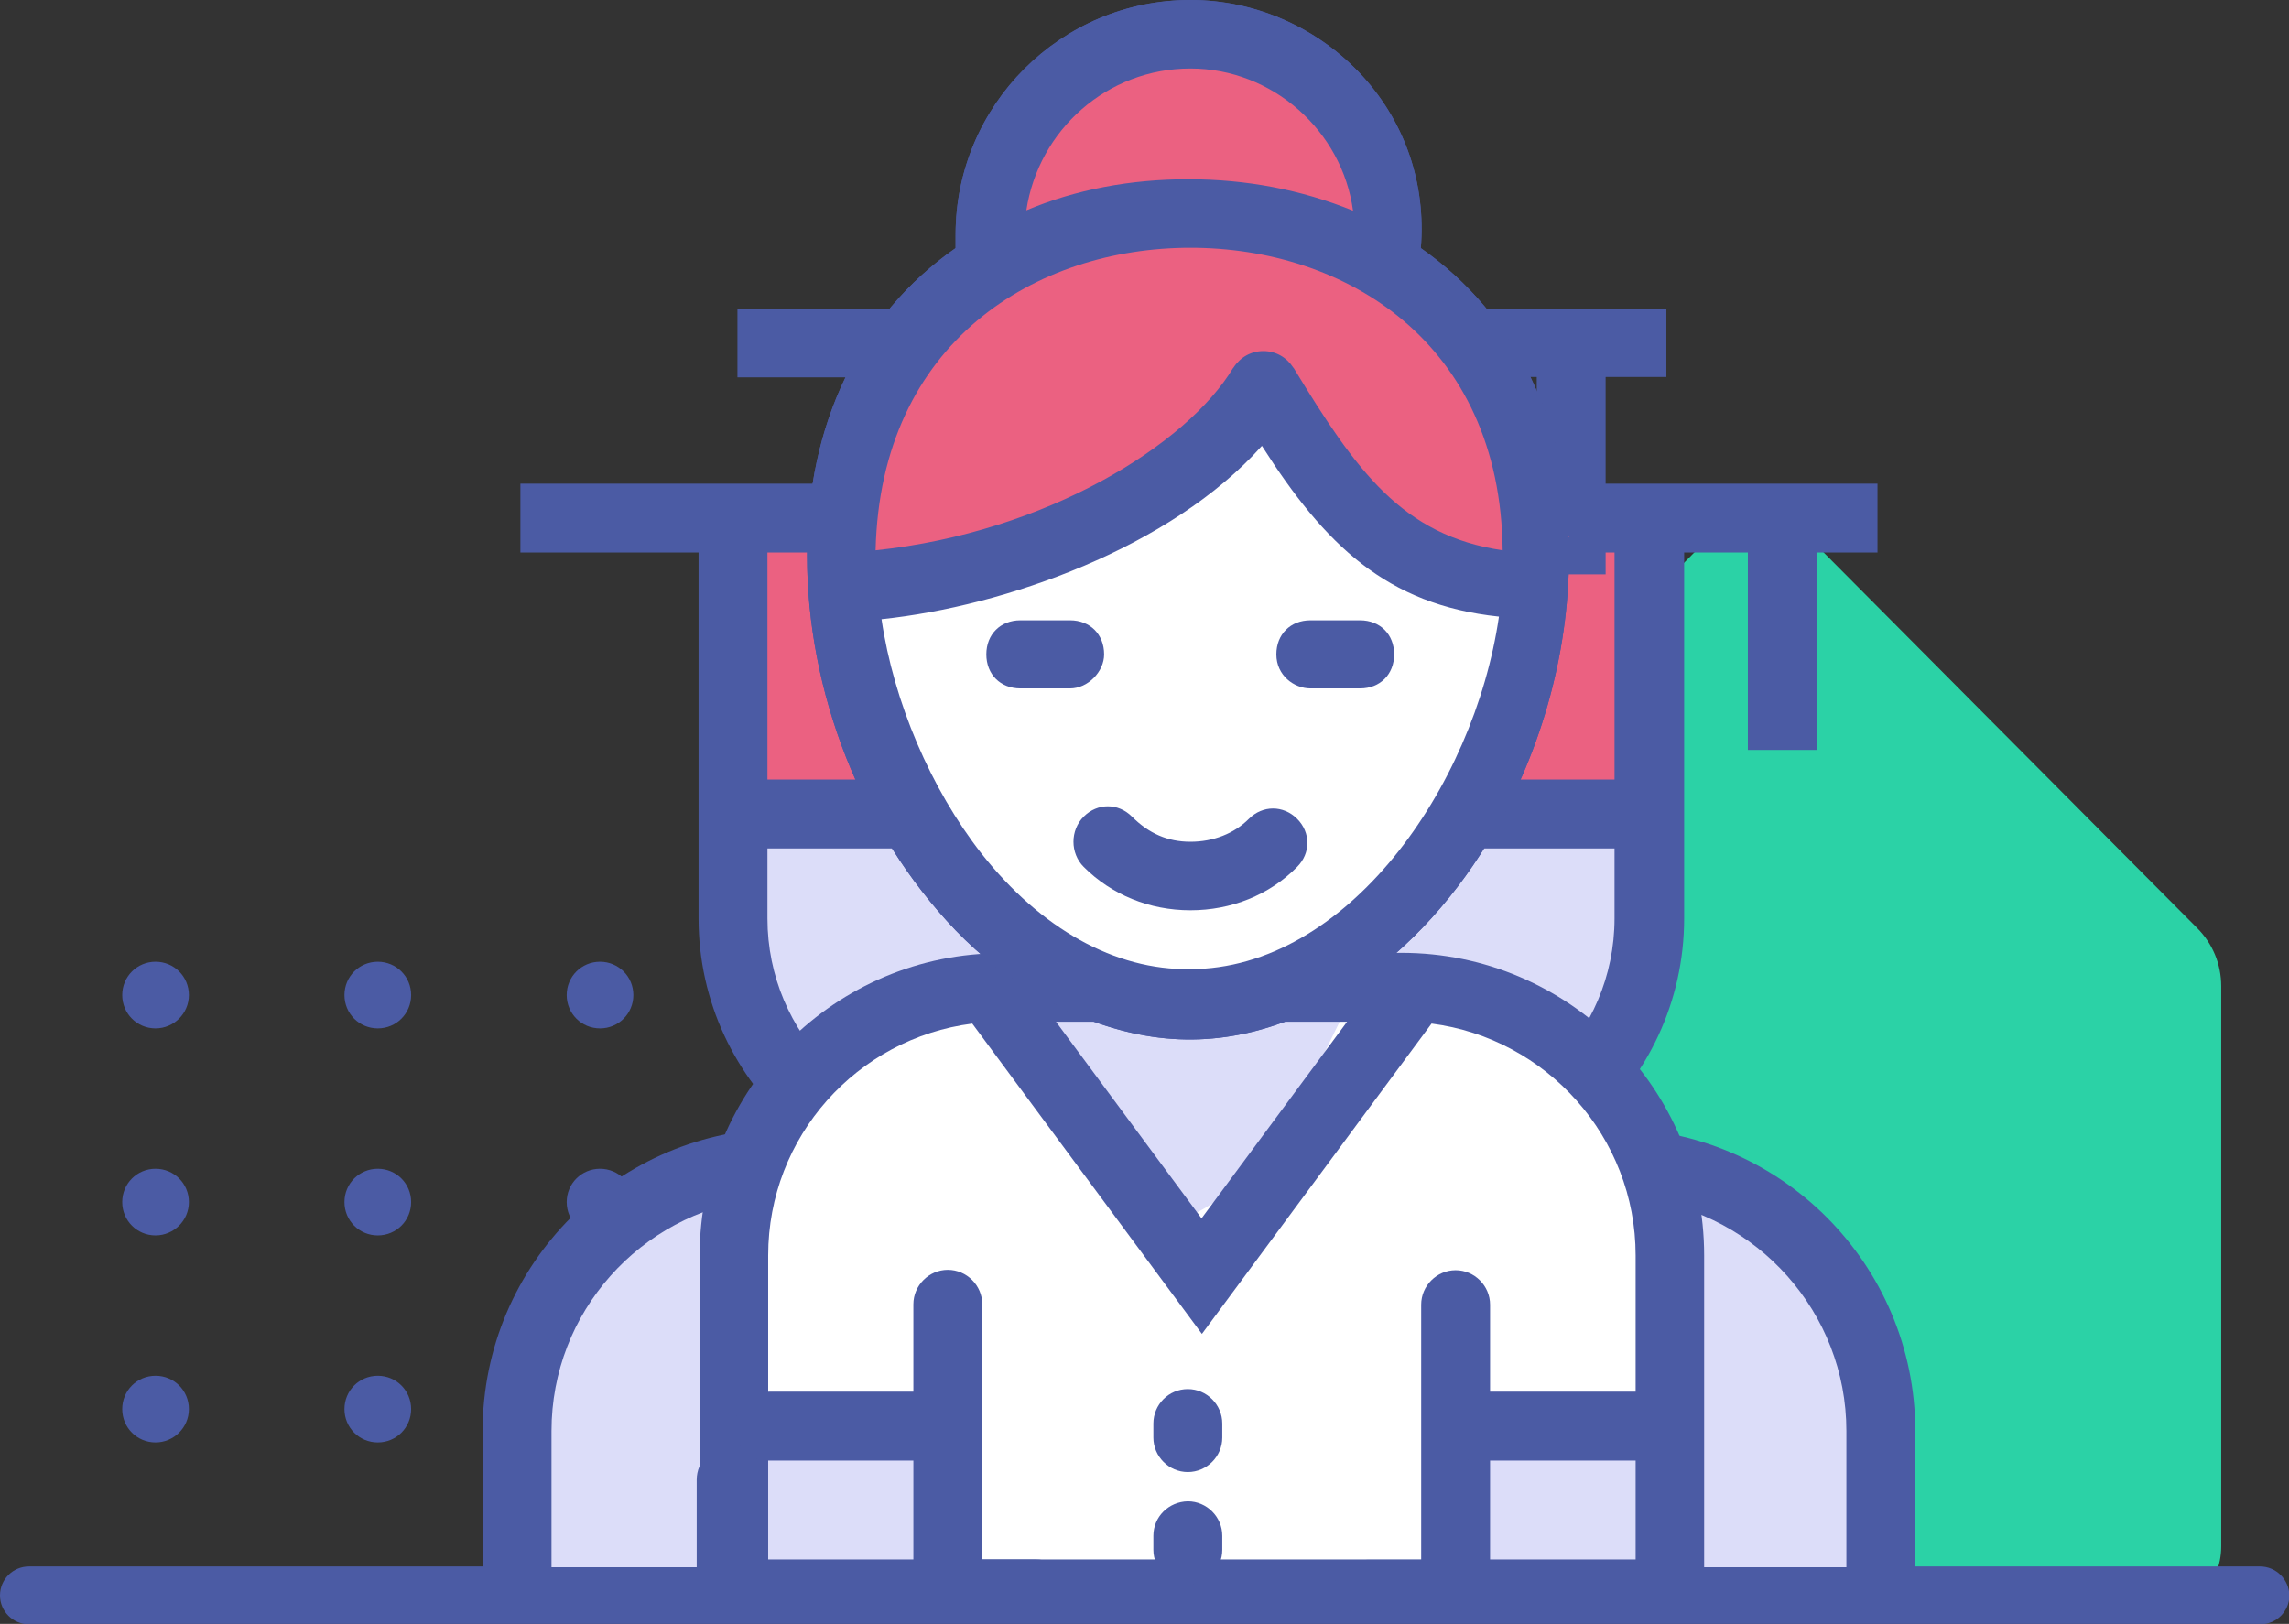 <?xml version="1.0" encoding="utf-8"?>
<!-- Generator: Adobe Illustrator 21.1.0, SVG Export Plug-In . SVG Version: 6.00 Build 0)  -->
<svg version="1.1" id="Capa_1" xmlns="http://www.w3.org/2000/svg" xmlns:xlink="http://www.w3.org/1999/xlink" x="0px" y="0px"
	 viewBox="0 0 618 438.5" style="enable-background:new 0 0 618 438.5;" xml:space="preserve">
<rect x="0" y="0" width="618" height="438.5" fill="#333333" stroke="none"/>
<style type="text/css">
	.st0{fill:#2BD2A6;}
	.st1{fill:#4B5BA4;}
	.st2{fill:#DCDDF9;}
	.st3{fill:#53AEE9;}
	.st4{fill:#FFFFFF;}
	.st5{fill:#EB6181;}
</style>
<g>
	<g>
		<path class="st0" d="M580.7,436.5H369c-10.5,0-18.9-8.5-18.9-18.9V266.3c0-5.9,2.3-11.5,6.5-15.7l105.2-105.8
			c7.2-7.3,18.9-7.3,26.2,0l105.2,105.8c4.2,4.2,6.5,9.8,6.5,15.7v151.3C599.7,428.1,591.2,436.5,580.7,436.5z"/>
		<g>
			<path class="st1" d="M42,277.7L42,277.7c-5,0-9-4-9-9v0c0-5,4-9,9-9h0c5,0,9,4,9,9v0C51,273.7,46.9,277.7,42,277.7z"/>
			<path class="st1" d="M42,333.6L42,333.6c-5,0-9-4-9-9v0c0-5,4-9,9-9h0c5,0,9,4,9,9v0C51,329.6,46.9,333.6,42,333.6z"/>
			<path class="st1" d="M42,389.5L42,389.5c-5,0-9-4-9-9v0c0-5,4-9,9-9h0c5,0,9,4,9,9v0C51,385.5,46.9,389.5,42,389.5z"/>
			<path class="st1" d="M102,277.7L102,277.7c-5,0-9-4-9-9v0c0-5,4-9,9-9h0c5,0,9,4,9,9v0C111,273.7,107,277.7,102,277.7z"/>
			<path class="st1" d="M102,333.6L102,333.6c-5,0-9-4-9-9v0c0-5,4-9,9-9h0c5,0,9,4,9,9v0C111,329.6,107,333.6,102,333.6z"/>
			<path class="st1" d="M102,389.5L102,389.5c-5,0-9-4-9-9v0c0-5,4-9,9-9h0c5,0,9,4,9,9v0C111,385.5,107,389.5,102,389.5z"/>
			<path class="st1" d="M162,277.7L162,277.7c-5,0-9-4-9-9v0c0-5,4-9,9-9h0c5,0,9,4,9,9v0C171,273.7,167,277.7,162,277.7z"/>
			<path class="st1" d="M162,333.6L162,333.6c-5,0-9-4-9-9v0c0-5,4-9,9-9h0c5,0,9,4,9,9v0C171,329.6,167,333.6,162,333.6z"/>
			<path class="st1" d="M162,389.5L162,389.5c-5,0-9-4-9-9v0c0-5,4-9,9-9h0c5,0,9,4,9,9v0C171,385.5,167,389.5,162,389.5z"/>
		</g>
		<path class="st1" d="M610.2,423H7.8c-4.3,0-7.8,3.5-7.8,7.8l0,0c0,4.3,3.5,7.8,7.8,7.8h602.5c4.3,0,7.8-3.5,7.8-7.8l0,0
			C618,426.5,614.5,423,610.2,423z"/>
		<g>
			<g>
				<g>
					<g>
						<polygon class="st2" points="317.5,220.3 310.6,251.3 325.3,294.8 344.2,316.3 328,322.6 377.8,390.3 431.8,320 405.1,314.8 
							435.5,288 448.6,229.8 437.6,218.2 						"/>
						<path class="st2" d="M506.9,424.2v-46.9c0-32.8-26.6-59.4-59.4-59.4h-26.1c-11.1,21-18.8,45-41.1,56.9c-1.9,1-4.5,0.5-5.5-1.5
							c-10.1-18.4-20.9-37.5-37.4-51c-1.7-1.4-1.7-3.1-0.8-4.5h-21c-32.8,0-59.4,26.6-59.4,59.4v46.9H506.9z"/>
						<rect x="316.8" y="139" class="st5" width="127" height="77.7"/>
						<path class="st1" d="M245.7,386.4v37.8h18.6v-37.8c0-32.1,24-58.6,55.1-62.6l62,83.8l62-83.8c31,4,55.1,30.6,55.1,62.6v37.8
							h18.6v-37.8c0-45.1-36.7-81.7-81.7-81.7h-6.5c15.8-13.8,25.8-34.1,25.8-56.7v-98.8h17.2v53.3h18.6v-53.3h16.4v-18.6H255.9
							v18.6H304V248c0,22.6,10,42.9,25.8,56.7h-2.4C282.4,304.7,245.7,341.3,245.7,386.4z M381.3,376.3l-39.3-53.1h78.5L381.3,376.3
							z M322.6,149.2h113.3v61.3H322.6V149.2z M322.6,248v-18.9h113.3V248c0,31.2-25.4,56.7-56.7,56.7S322.6,279.3,322.6,248z"/>
						<path class="st1" d="M459.2,424.2v-24.6c0-5.1-4.2-9.3-9.3-9.3s-9.3,4.2-9.3,9.3v24.6H459.2z"/>
						<path class="st1" d="M503.7,424.2v-1h-49.1c-1.5,0-2.9,0.4-4.2,1H503.7z"/>
						<path class="st1" d="M313.5,424.2v-1h-49.1c-1.5,0-2.9,0.4-4.2,1H313.5z"/>
						<path class="st1" d="M322.1,424.2v-24.6c0-5.1-4.2-9.3-9.3-9.3s-9.3,4.2-9.3,9.3v24.6H322.1z"/>
					</g>
				</g>
				<path class="st1" d="M382.8,424.2c-1.5-1-3.3-1.6-5.3-1.6s-3.8,0.6-5.3,1.6H382.8z"/>
			</g>
			<g>
				<g>
					<g>
						<polygon class="st2" points="202,220.3 195.2,251.3 209.9,294.8 228.8,316.3 212.5,322.6 262.4,390.3 316.4,320 289.6,314.8 
							320.1,288 333.2,229.8 322.2,218.2 						"/>
						<path class="st2" d="M391.5,424.2v-46.9c0-32.8-26.6-59.4-59.4-59.4H306c-11.1,21-18.8,45-41.1,56.9c-1.9,1-4.5,0.5-5.5-1.5
							c-10.1-18.4-20.9-37.5-37.4-51c-1.7-1.4-1.7-3.1-0.8-4.5h-21c-32.8,0-59.4,26.6-59.4,59.4v46.9H391.5z"/>
						<rect x="201.4" y="139" class="st5" width="127" height="77.7"/>
						<path class="st1" d="M130.3,386.4v37.8h18.6v-37.8c0-32.1,24-58.6,55.1-62.6l62,83.8l62-83.8c31,4,55.1,30.6,55.1,62.6v37.8
							h18.6v-37.8c0-45.1-36.7-81.7-81.7-81.7h-6.5c15.8-13.8,25.8-34.1,25.8-56.7v-98.8h17.2v53.3h18.6v-53.3h16.4v-18.6H140.5
							v18.6h48.1V248c0,22.6,10,42.9,25.8,56.7H212C167,304.7,130.3,341.3,130.3,386.4z M265.9,376.3l-39.3-53.1h78.5L265.9,376.3z
							 M207.2,149.2h113.3v61.3H207.2V149.2z M207.2,248v-18.9h113.3V248c0,31.2-25.4,56.7-56.7,56.7S207.2,279.3,207.2,248z"/>
						<path class="st1" d="M343.8,424.2v-24.6c0-5.1-4.2-9.3-9.3-9.3s-9.3,4.2-9.3,9.3v24.6H343.8z"/>
						<path class="st1" d="M388.3,424.2v-1h-49.1c-1.5,0-2.9,0.4-4.2,1H388.3z"/>
						<path class="st1" d="M198.1,424.2v-1H149c-1.5,0-2.9,0.4-4.2,1H198.1z"/>
						<path class="st1" d="M206.7,424.2v-24.6c0-5.1-4.2-9.3-9.3-9.3c-5.1,0-9.3,4.2-9.3,9.3v24.6H206.7z"/>
					</g>
				</g>
				<path class="st1" d="M267.4,424.2c-1.5-1-3.3-1.6-5.3-1.6s-3.8,0.6-5.3,1.6H267.4z"/>
			</g>
			<g>
				<g>
					<g>
						<polygon class="st2" points="260.6,173 253.8,203.9 268.5,247.4 287.4,269 271.1,275.3 320.9,342.9 375,272.6 348.2,267.4 
							378.6,240.6 391.8,182.4 380.7,170.9 						"/>
						<path class="st4" d="M390.6,270.4h-26.1c-11.1,21-18.8,45-41.1,56.9c-1.9,1-4.5,0.5-5.5-1.5c-10.1-18.4-20.9-37.5-37.4-51
							c-1.7-1.4-1.7-3.1-0.8-4.5h-21c-32.8,0-59.4,26.6-59.4,59.4v98.9h250.8v-98.9C450.1,297.1,423.5,270.4,390.6,270.4z"/>
						<rect x="199.2" y="391.1" class="st2" width="51.1" height="37.6"/>
						<path class="st2" d="M448.4,388.6h-50.9c0,0.1,0,0.2,0,0.3v39.9h52.5v-40.4C449.6,388.5,449,388.6,448.4,388.6z"/>
						<rect x="259.9" y="91.6" class="st5" width="127" height="77.7"/>
						<path class="st1" d="M188.9,339v98.1h271.2V339c0-45.1-36.7-81.7-81.7-81.7h-6.5c15.8-13.8,25.8-34.1,25.8-56.7v-98.8h17.2
							v53.3h18.6v-53.3h16.4V83.3H199.1v18.6h48.1v98.8c0,22.6,10,42.9,25.8,56.7h-2.4C225.5,257.3,188.9,294,188.9,339z
							 M265.7,101.8h113.3v61.3H265.7V101.8z M265.7,200.6v-18.9h113.3v18.9c0,31.2-25.4,56.7-56.7,56.7S265.7,231.9,265.7,200.6z
							 M363.7,275.9l-39.3,53.1l-39.3-53.1H363.7z M324.5,360.2l62-83.8c31,4,55.1,30.6,55.1,62.6v82.1H207.4V339
							c0-32.1,24-58.6,55.1-62.6L324.5,360.2z"/>
						<path class="st1" d="M362.9,437.1h36.5c1.8-1.7,2.9-4.1,2.9-6.7v-78.1c0-5.1-4.2-9.3-9.3-9.3c-5.1,0-9.3,4.2-9.3,9.3v68.9
							h-14.5c-5.1,0-9.3,4.2-9.3,9.3v0C360,433,361.1,435.4,362.9,437.1z"/>
						<path class="st1" d="M446.9,375.8h-49.1c-5.1,0-9.3,4.2-9.3,9.3v0c0,5.1,4.2,9.3,9.3,9.3h49.1V375.8z"/>
						<path class="st1" d="M256.7,375.8h-49.1c-5.1,0-9.3,4.2-9.3,9.3v0c0,5.1,4.2,9.3,9.3,9.3h49.1V375.8z"/>
						<path class="st1" d="M249.6,437.1h36.5c1.8-1.7,2.9-4.1,2.9-6.7v0c0-5.1-4.2-9.3-9.3-9.3h-14.5v-68.9c0-5.1-4.2-9.3-9.3-9.3
							s-9.3,4.2-9.3,9.3v78.1C246.7,433,247.8,435.4,249.6,437.1z"/>
					</g>
				</g>
				<path class="st1" d="M311.4,414.7v3.8c0,5.1,4.2,9.3,9.3,9.3h0c5.1,0,9.3-4.2,9.3-9.3v-3.8c0-5.1-4.2-9.3-9.3-9.3h0
					C315.5,405.5,311.4,409.6,311.4,414.7z"/>
				<path class="st1" d="M311.4,384.4v3.8c0,5.1,4.2,9.3,9.3,9.3h0c5.1,0,9.3-4.2,9.3-9.3v-3.8c0-5.1-4.2-9.3-9.3-9.3h0
					C315.5,375.1,311.4,379.3,311.4,384.4z"/>
			</g>
		</g>
	</g>
	<g>
		<path class="st4" d="M332.8,267.5l-22.6,0c-41.4,0-74.9-33.5-74.9-74.9l0-88.5l172.4,0v88.5C407.7,234,374.2,267.5,332.8,267.5z"
			/>
		<path class="st5" d="M409.1,105.2c-4.6-12.5-13.3-22.8-24.1-30.4c-18.7-13.3-41.4-18.9-64.1-20.2c-22.1-1.2-48.1,0.8-64,18
			c-0.9,0.9-1.7,1.9-2.6,2.9c0,0.1-0.1,0.1-0.1,0.2c-12.4,15-18.5,34.9-23.2,53.4c-1.5,5.9-3.1,12.1-5.1,18.2
			c3.8,2.4,7.9,4.4,12.2,6.1c0,0,84.8,2.1,95.6-35.7c0.6,0,1.3,0,1.9,0.1c13.1,1.5,20.3,15.3,31,21.6c12.3,7.2,26.4,12,40.9,14.6
			c4.9-2.2,9.6-4.9,14-7.8c0.7-0.4,1.3-0.9,2.1-1.3C416.5,132.4,414,118.5,409.1,105.2z"/>
		<path class="st5" d="M283.1,14.6c-6.8,4.6-10.2,11.6-12.9,19.6c-3.7,11-5.9,22.4-7.6,33.9c-0.1,0.8-0.2,2-0.3,3
			c1.6-0.3,3.5-0.6,3.9-0.7c5.3-1.4,10.5-2.8,15.8-4.1c11-2.7,22.3-4.7,33.6-4.3c12,0.4,24.2,1.9,36.1,3.6c6.4,0.9,12.8,2,19,3.8
			c2.1,0.6,4.1,1.4,6,2.2c-0.5-0.8-0.9-1.7-1.1-2.8c-0.9-7-3.3-13.7-4.8-20.5c-1.2-5.6-1.7-11.5-3.7-17c-3.3-9.3-14-12.2-22.6-14.4
			c-5.4-1.4-11.2-3.2-17.1-4.7c-2.2-0.2-4.4-0.4-6.6-0.5C308.8,10.9,295.3,11.3,283.1,14.6z"/>
		<g>
			<path class="st1" d="M383.6,67c1.4-17.2-4.1-33.6-15.6-46.3C356.1,7.6,339.1,0,321.4,0C286.4,0,258,28.4,258,63.4v3.6
				c-25.9,18.1-40.1,47.5-40.1,83c0,36.7,14.6,74.6,40.1,101.2c13.3,13.8,30.5,24.3,49.4,28.1c39.4,8,74.7-19.6,94.1-51.5
				c14.1-23.2,22.1-50.6,22.1-77.8C423.6,114.5,409.4,85.1,383.6,67z M321.4,18.5c22.2,0,41,16.9,43.9,38.4
				c-14-5.7-28.9-8.5-44.5-8.5c-15.7,0-30.4,2.8-43.7,8.4C280.4,35,299,18.5,321.4,18.5z M321.4,66.9c41.6,0,83.7,25.3,84.3,81.7
				c-27.1-4-39.5-21.4-56.4-49.2l-0.1-0.1c-1.9-2.9-4.8-4.5-8.1-4.5c-3.3,0-6.2,1.6-8.1,4.5l-0.1,0.1c-12.3,20.5-50,44.3-96.5,49.2
				C237.7,92.2,279.8,66.9,321.4,66.9z M321.3,261.7c-20.2,0.3-40.2-10.8-56.3-31.2c-13.7-17.5-23.7-40.9-27-63.3
				c33.4-3.5,78.1-19.3,102.7-46.8c17,26.7,33.6,42.9,64,46.1C397.9,213,363.4,261.7,321.3,261.7z"/>
			<path class="st1" d="M353.8,185.9h13.4c5.4,0,9.2-3.8,9.2-9.2s-3.8-9.2-9.2-9.2h-13.4c-5.4,0-9.2,3.8-9.2,9.2
				C344.6,182.4,349.4,185.9,353.8,185.9z"/>
			<path class="st1" d="M275.5,185.9h13.4c4.8,0,9.2-4.5,9.2-9.2c0-5.4-3.8-9.2-9.2-9.2h-13.4c-5.4,0-9.2,3.8-9.2,9.2
				S270.1,185.9,275.5,185.9z"/>
			<path class="st1" d="M292.6,234.1L292.6,234.1c7.5,7.5,17.7,11.7,28.8,11.7c11,0,21.3-4.1,28.8-11.7c3.7-3.7,3.7-9.3,0-13
				c-3.7-3.7-9.3-3.7-13,0c-4,4-9.6,6.2-15.8,6.2c-6.1,0-11.2-2.2-15.8-6.8c-3.7-3.7-9.3-3.7-13,0
				C288.9,224.2,288.9,230.4,292.6,234.1z"/>
		</g>
	</g>
	<g>
		<path class="st4" d="M332.8,267.5l-22.6,0c-41.4,0-74.9-33.5-74.9-74.9l0-88.5l172.4,0v88.5C407.7,234,374.2,267.5,332.8,267.5z"
			/>
		<path class="st5" d="M409.1,105.2c-4.6-12.5-13.3-22.8-24.1-30.4c-18.7-13.3-41.4-18.9-64.1-20.2c-22.1-1.2-48.1,0.8-64,18
			c-0.9,0.9-1.7,1.9-2.6,2.9c0,0.1-0.1,0.1-0.1,0.2c-12.4,15-18.5,34.9-23.2,53.4c-1.5,5.9-3.1,12.1-5.1,18.2
			c3.8,2.4,7.9,4.4,12.2,6.1c0,0,84.8,2.1,95.6-35.7c0.6,0,1.3,0,1.9,0.1c13.1,1.5,20.3,15.3,31,21.6c12.3,7.2,26.4,12,40.9,14.6
			c4.9-2.2,9.6-4.9,14-7.8c0.7-0.4,1.3-0.9,2.1-1.3C416.5,132.4,414,118.5,409.1,105.2z"/>
		<path class="st5" d="M283.1,14.6c-6.8,4.6-10.2,11.6-12.9,19.6c-3.7,11-5.9,22.4-7.6,33.9c-0.1,0.8-0.2,2-0.3,3
			c1.6-0.3,3.5-0.6,3.9-0.7c5.3-1.4,10.5-2.8,15.8-4.1c11-2.7,22.3-4.7,33.6-4.3c12,0.4,24.2,1.9,36.1,3.6c6.4,0.9,12.8,2,19,3.8
			c2.1,0.6,4.1,1.4,6,2.2c-0.5-0.8-0.9-1.7-1.1-2.8c-0.9-7-3.3-13.7-4.8-20.5c-1.2-5.6-1.7-11.5-3.7-17c-3.3-9.3-14-12.2-22.6-14.4
			c-5.4-1.4-11.2-3.2-17.1-4.7c-2.2-0.2-4.4-0.4-6.6-0.5C308.8,10.9,295.3,11.3,283.1,14.6z"/>
		<g>
			<path class="st1" d="M383.6,67c1.4-17.2-4.1-33.6-15.6-46.3C356.1,7.6,339.1,0,321.4,0C286.4,0,258,28.4,258,63.4v3.6
				c-25.9,18.1-40.1,47.5-40.1,83c0,36.7,14.6,74.6,40.1,101.2c13.3,13.8,30.5,24.3,49.4,28.1c39.4,8,74.7-19.6,94.1-51.5
				c14.1-23.2,22.1-50.6,22.1-77.8C423.6,114.5,409.4,85.1,383.6,67z M321.4,18.5c22.2,0,41,16.9,43.9,38.4
				c-14-5.7-28.9-8.5-44.5-8.5c-15.7,0-30.4,2.8-43.7,8.4C280.4,35,299,18.5,321.4,18.5z M321.4,66.9c41.6,0,83.7,25.3,84.3,81.7
				c-27.1-4-39.5-21.4-56.4-49.2l-0.1-0.1c-1.9-2.9-4.8-4.5-8.1-4.5c-3.3,0-6.2,1.6-8.1,4.5l-0.1,0.1c-12.3,20.5-50,44.3-96.5,49.2
				C237.7,92.2,279.8,66.9,321.4,66.9z M321.3,261.7c-20.2,0.3-40.2-10.8-56.3-31.2c-13.7-17.5-23.7-40.9-27-63.3
				c33.4-3.5,78.1-19.3,102.7-46.8c17,26.7,33.6,42.9,64,46.1C397.9,213,363.4,261.7,321.3,261.7z"/>
			<path class="st1" d="M353.8,185.9h13.4c5.4,0,9.2-3.8,9.2-9.2s-3.8-9.2-9.2-9.2h-13.4c-5.4,0-9.2,3.8-9.2,9.2
				C344.6,182.4,349.4,185.9,353.8,185.9z"/>
			<path class="st1" d="M275.5,185.9h13.4c4.8,0,9.2-4.5,9.2-9.2c0-5.4-3.8-9.2-9.2-9.2h-13.4c-5.4,0-9.2,3.8-9.2,9.2
				S270.1,185.9,275.5,185.9z"/>
			<path class="st1" d="M292.6,234.1L292.6,234.1c7.5,7.5,17.7,11.7,28.8,11.7c11,0,21.3-4.1,28.8-11.7c3.7-3.7,3.7-9.3,0-13
				c-3.7-3.7-9.3-3.7-13,0c-4,4-9.6,6.2-15.8,6.2c-6.1,0-11.2-2.2-15.8-6.8c-3.7-3.7-9.3-3.7-13,0
				C288.9,224.2,288.9,230.4,292.6,234.1z"/>
		</g>
	</g>
</g>
</svg>
